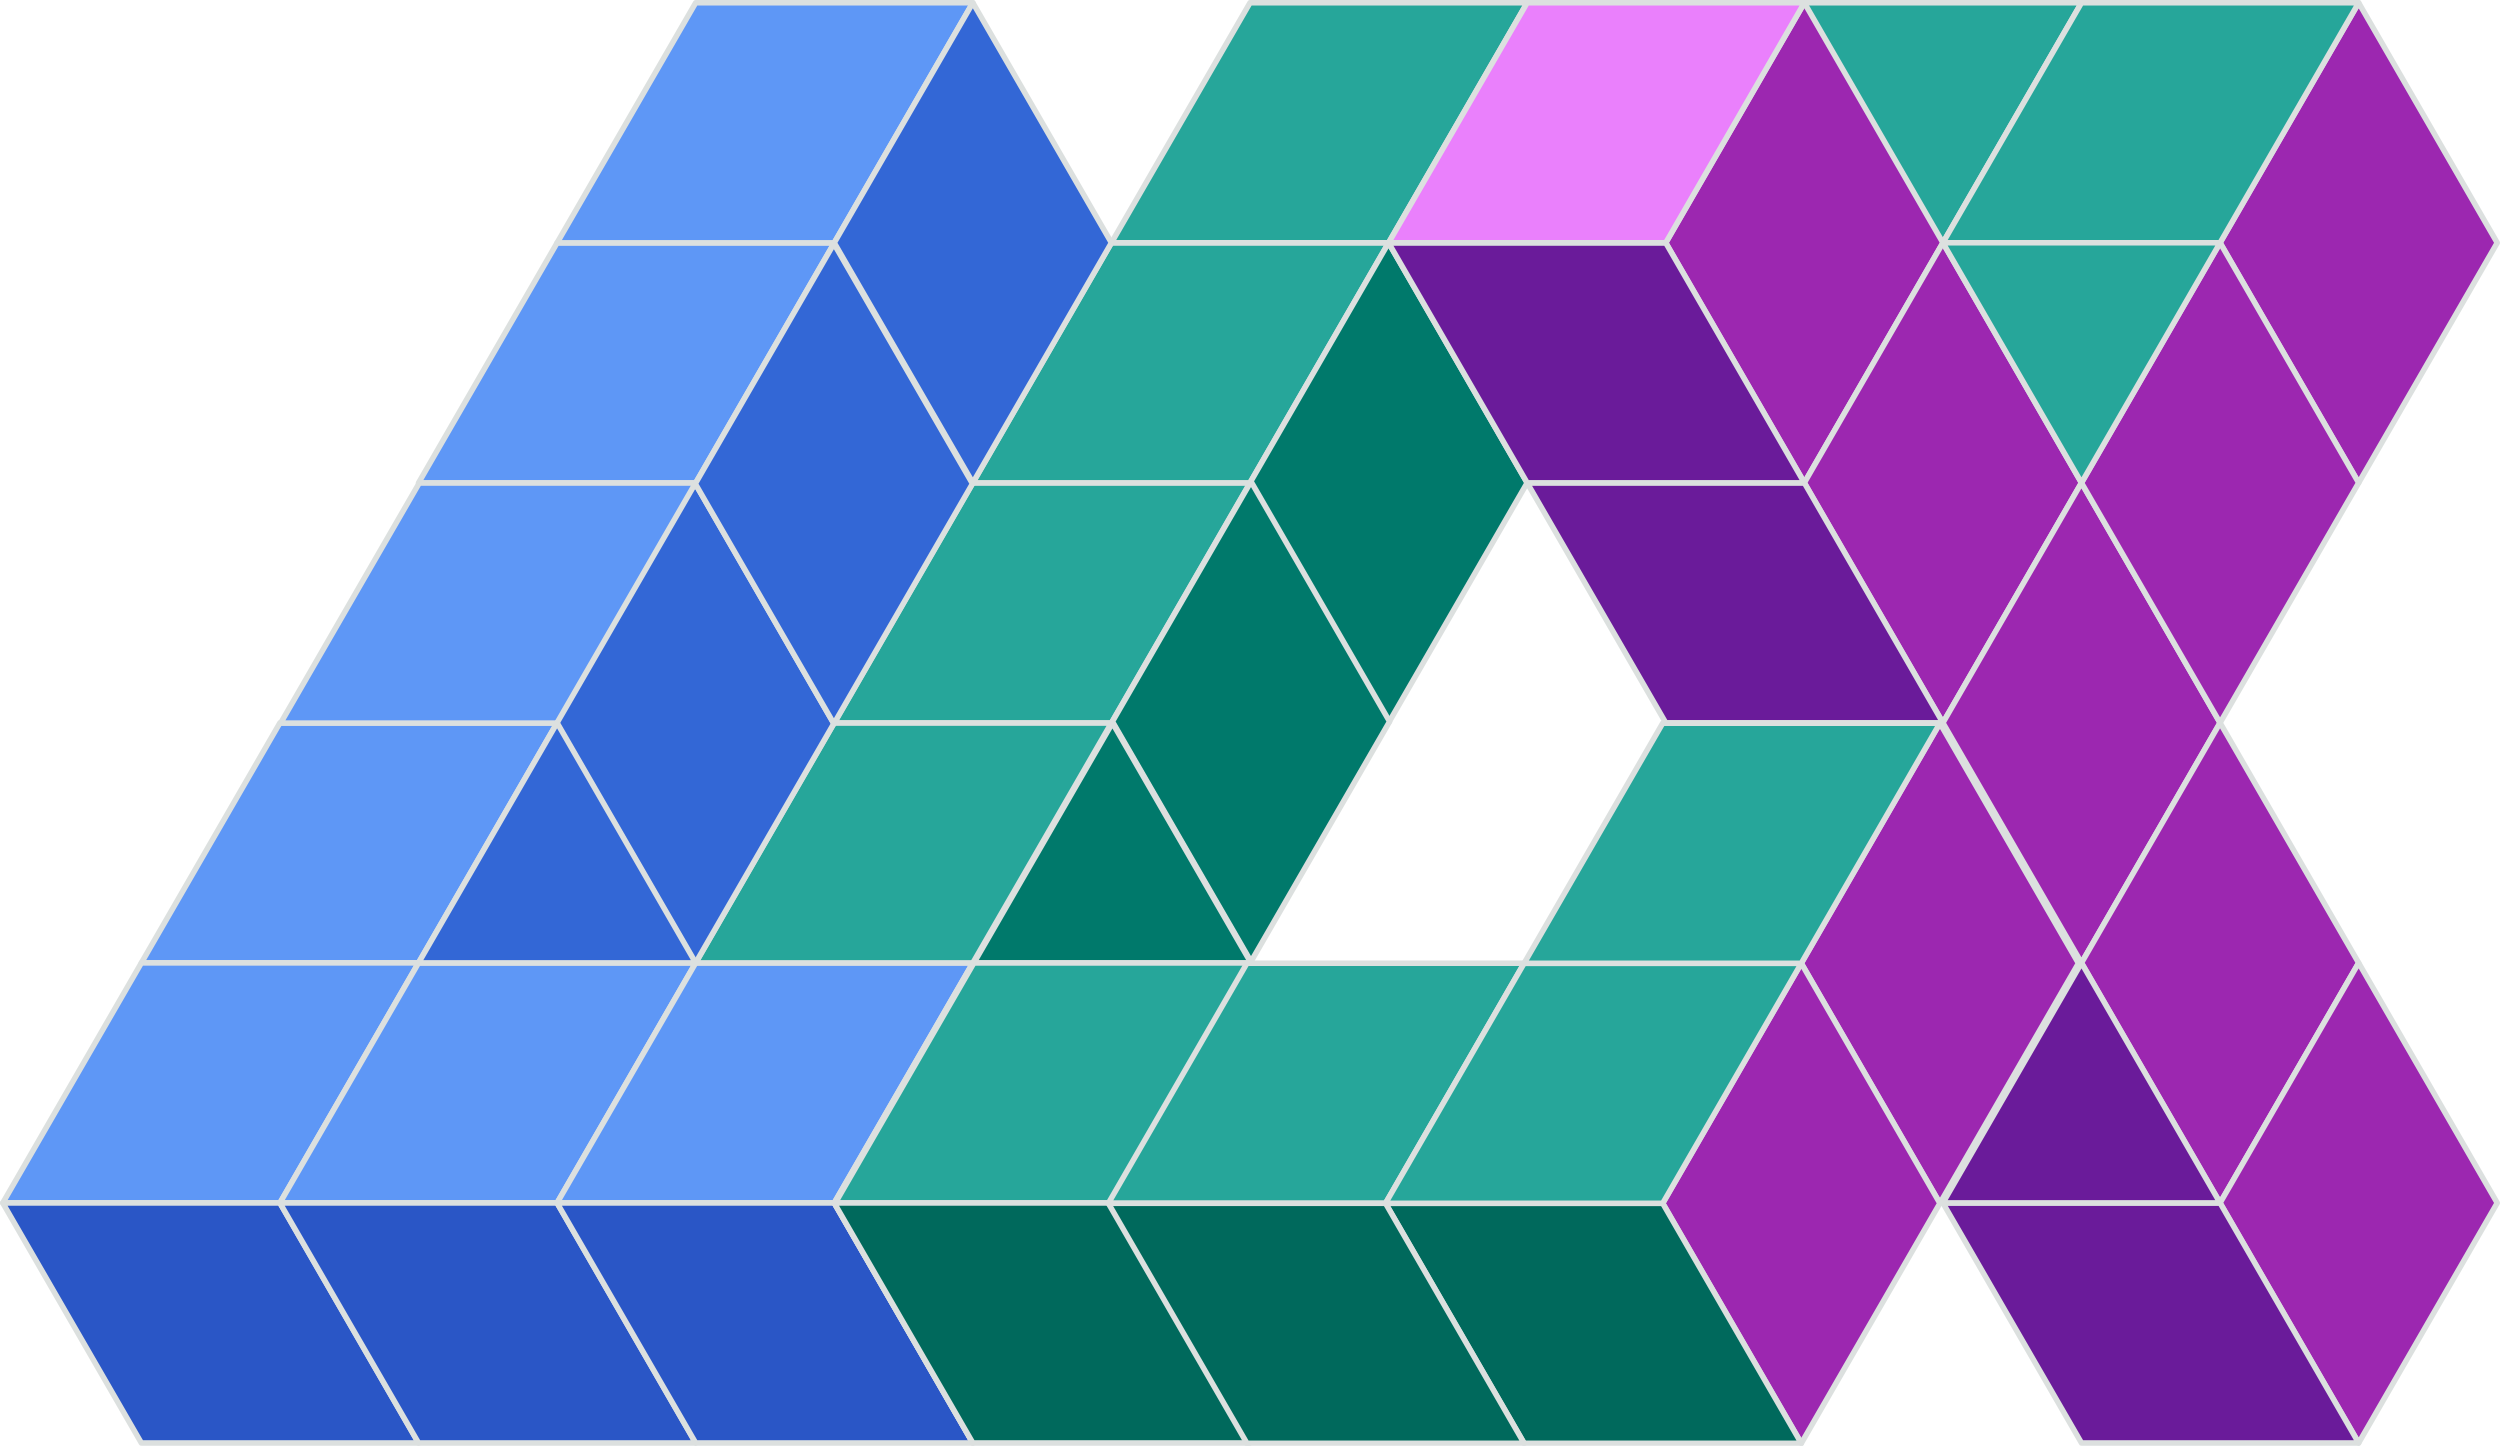 <?xml version="1.0" encoding="UTF-8" standalone="no"?>
<svg
   xmlns:dc="http://purl.org/dc/elements/1.1/"
   xmlns:cc="http://creativecommons.org/ns#"
   xmlns:rdf="http://www.w3.org/1999/02/22-rdf-syntax-ns#"
   xmlns:svg="http://www.w3.org/2000/svg"
   xmlns="http://www.w3.org/2000/svg"
   xmlns:sodipodi="http://sodipodi.sourceforge.net/DTD/sodipodi-0.dtd"
   xmlns:inkscape="http://www.inkscape.org/namespaces/inkscape"
   viewBox="0 0 451 260.81"
   version="1.1"
   id="svg39"
   sodipodi:docname="lox.svg"
   inkscape:version="0.92.5 (2060ec1f9f, 2020-04-08)">
  <sodipodi:namedview
     id="namedview39"
     pagecolor="#ffffff"
     bordercolor="#000000"
     borderopacity="0.25"
     inkscape:showpageshadow="2"
     inkscape:pageopacity="0.0"
     inkscape:pagecheckerboard="0"
     inkscape:deskcolor="#d1d1d1"
     showgrid="false"
     inkscape:zoom="1.575274"
     inkscape:cx="237.23304"
     inkscape:cy="209.68158"
     inkscape:window-width="1848"
     inkscape:window-height="1016"
     inkscape:window-x="72"
     inkscape:window-y="238"
     inkscape:window-maximized="1"
     inkscape:current-layer="Layer_1-2" />
  <defs
     id="defs1">
    <style
       id="style1">.cls-1{fill:#5e97f6;}.cls-1,.cls-2,.cls-3,.cls-4,.cls-5,.cls-6,.cls-7,.cls-8,.cls-9{stroke:#dce0df;stroke-linejoin:round;}.cls-2{fill:#2a56c6;}.cls-3{fill:#00796b;}.cls-4{fill:#3367d6;}.cls-5{fill:#26a69a;}.cls-6{fill:#9c27b0;}.cls-7{fill:#6a1b9a;}.cls-8{fill:#00695c;}.cls-9{fill:#ea80fc;}</style>
  </defs>
  <title
     id="title1">JAX Light Stroke</title>
  <g
     id="Layer_2"
     data-name="Layer 2">
    <g
       id="Layer_1-2"
       data-name="Layer 1">
      <polygon
         class="cls-1"
         points="50.5 130.4 25.5 173.71 75.5 173.71 100.5 130.4 50.5 130.4"
         id="polygon2" />
      <polygon
         class="cls-1"
         points="0.5 217.01 25.5 173.71 75.5 173.71 50.5 217.01 0.5 217.01"
         id="polygon3" />
      <polygon
         class="cls-1"
         points="25.5,173.71 75.5,173.71 100.5,130.4 50.5,130.4 "
         id="polygon2-5"
         style="fill:#5e97f6;stroke:#dce0df;stroke-linejoin:round"
         transform="translate(50,-86.59)" />
      <polygon
         class="cls-1"
         points="75.5,173.71 100.5,130.4 50.5,130.4 25.5,173.71 "
         id="polygon2-5-9"
         style="fill:#5e97f6;stroke:#dce0df;stroke-linejoin:round"
         transform="translate(75,-129.9)" />
      <polygon
         class="cls-1"
         points="0.5,217.01 25.5,173.71 75.5,173.71 50.5,217.01 "
         id="polygon3-6"
         style="fill:#5e97f6;stroke:#dce0df;stroke-linejoin:round"
         transform="translate(50.127,-86.566)" />
      <polygon
         class="cls-1"
         points="125.5 173.71 75.5 173.71 50.5 217.01 100.5 217.01 125.5 173.71"
         id="polygon4" />
      <polygon
         class="cls-1"
         points="175.5 173.71 125.5 173.71 100.5 217.01 150.5 217.01 175.5 173.71"
         id="polygon5"
         style="fill:#5e97f6" />
      <polygon
         class="cls-1"
         points="150.5 130.4 125.5 173.71 175.5 173.71 200.5 130.4 150.5 130.4"
         id="polygon6"
         style="fill:#26a69a" />
      <polygon
         class="cls-1"
         points="175.5 87.1 150.5 130.4 200.5 130.4 225.5 87.1 175.5 87.1"
         id="polygon7"
         style="fill:#26a69a" />
      <polygon
         class="cls-1"
         points="200.5 43.8 175.5 87.1 225.5 87.1 250.5 43.8 200.5 43.8"
         id="polygon8"
         style="fill:#26a69a" />
      <polygon
         class="cls-1"
         points="225.5 0.5 200.5 43.8 250.5 43.8 275.5 0.5 225.5 0.5"
         id="polygon9"
         style="fill:#26a69a" />
      <polygon
         class="cls-1"
         points="200.5,43.8 250.5,43.8 275.5,0.5 225.5,0.5 "
         id="polygon9-2"
         style="fill:#26a69a;stroke:#dce0df;stroke-linejoin:round"
         transform="translate(100)" />
      <polygon
         class="cls-2"
         points="0.5 217.01 25.5 260.31 75.5 260.31 50.5 217.01 0.5 217.01"
         id="polygon10" />
      <polygon
         class="cls-2"
         points="125.5 260.31 75.5 260.31 50.5 217.01 100.5 217.01 125.5 260.31"
         id="polygon11" />
      <polygon
         class="cls-2"
         points="175.5 260.31 125.5 260.31 100.5 217.01 150.5 217.01 175.5 260.31"
         id="polygon12" />
      <polygon
         class="cls-3"
         points="200.5 217.01 175.5 173.71 150.5 217.01 175.5 260.31 200.5 217.01"
         id="polygon13" />
      <polygon
         class="cls-3"
         points="175.5,173.71 150.5,217.01 175.5,260.31 200.5,217.01 "
         id="polygon13-5"
         style="fill:#3367d6;stroke:#dce0df;stroke-linejoin:round"
         transform="translate(-50.079,-86.49)" />
      <polygon
         class="cls-3"
         points="200.5,217.01 175.5,173.71 150.5,217.01 175.5,260.31 "
         id="polygon13-5-2"
         style="fill:#3367d6;stroke:#dce0df;stroke-linejoin:round"
         transform="translate(-25.066,-129.749)" />
      <polygon
         class="cls-3"
         points="200.5,217.01 175.5,173.71 150.5,217.01 175.5,260.31 "
         id="polygon13-5-2-0"
         style="fill:#3367d6;stroke:#dce0df;stroke-linejoin:round"
         transform="translate(0,-173.21)" />
      <polygon
         class="cls-3"
         points="250.5 43.8 225.5 87.1 250.5 130.4 275.5 87.1 250.5 43.8"
         id="polygon15" />
      <polygon
         class="cls-3"
         points="250.5,43.8 225.5,87.1 250.5,130.4 275.5,87.1 "
         id="polygon15-7"
         style="fill:#00796b;stroke:#dce0df;stroke-linejoin:round"
         transform="translate(-24.819,43.071)" />
      <polygon
         class="cls-4"
         points="125.5 173.71 100.5 130.4 75.5 173.71 125.5 173.71"
         id="polygon16" />
      <polygon
         class="cls-4"
         points="75.5,173.71 125.5,173.71 100.5,130.4 "
         id="polygon16-2"
         style="fill:#00796b;stroke:#dce0df;stroke-linejoin:round"
         transform="translate(100.182,0.014)" />
      <polygon
         class="cls-5"
         points="225.5,173.71 250.5,130.4 200.5,130.4 175.5,173.71 "
         id="polygon17"
         transform="translate(-24.818,43.324)"
         style="fill:#26a69a;stroke:#dce0df;stroke-linejoin:round" />
      <polygon
         class="cls-5"
         points="225.5,173.71 275.5,173.71 300.5,130.4 250.5,130.4 "
         id="polygon18"
         transform="translate(-25.549,43.365)" />
      <polygon
         class="cls-6"
         points="350.5 43.8 325.5 0.5 300.5 43.8 325.5 87.1 350.5 43.8"
         id="polygon19" />
      <polygon
         class="cls-6"
         points="375.5 87.1 350.5 43.8 325.5 87.1 350.5 130.4 375.5 87.1"
         id="polygon20" />
      <polygon
         class="cls-6"
         points="400.5 130.4 375.5 87.1 350.5 130.4 375.5 173.71 400.5 130.4"
         id="polygon21" />
      <polygon
         class="cls-6"
         points="425.5 173.71 400.5 130.4 375.5 173.71 400.5 217.01 425.5 173.71"
         id="polygon22" />
      <polygon
         class="cls-6"
         points="450.5 217.01 425.5 173.71 400.5 217.01 425.5 260.31 450.5 217.01"
         id="polygon23" />
      <polygon
         class="cls-6"
         points="425.5 0.5 400.5 43.8 425.5 87.1 450.5 43.8 425.5 0.5"
         id="polygon24" />
      <polygon
         class="cls-6"
         points="375.5 87.1 400.5 43.8 425.5 87.1 400.5 130.4 375.5 87.1"
         id="polygon25" />
      <polygon
         class="cls-6"
         points="325.5,173.71 350.5,217.01 375.5,173.71 350.5,130.4 "
         id="polygon26"
         transform="translate(-0.549,0.065)"
         style="fill:#9c27b0;stroke:#dce0df;stroke-linejoin:round" />
      <polygon
         class="cls-6"
         points="300.5,217.01 325.5,173.71 350.5,217.01 325.5,260.31 "
         id="polygon27"
         transform="translate(-0.549,0.065)"
         style="fill:#9c27b0;stroke:#dce0df;stroke-linejoin:round" />
      <polygon
         class="cls-7"
         points="250.5,217.01 300.5,217.01 325.5,260.31 275.5,260.31 "
         id="polygon28"
         style="fill:#00695c;stroke:#dce0df;stroke-linejoin:round"
         transform="translate(-0.549,0.065)" />
      <polygon
         class="cls-8"
         points="250.5,217.01 225.5,173.71 175.5,173.71 200.5,217.01 "
         id="polygon29"
         transform="translate(-25,43.3)"
         style="fill:#00695c;stroke:#dce0df;stroke-linejoin:round" />
      <polygon
         class="cls-8"
         points="250.5,217.01 225.5,173.71 175.5,173.71 200.5,217.01 "
         id="polygon29-1"
         transform="translate(24.451,43.365)"
         style="fill:#00695c;stroke:#dce0df;stroke-linejoin:round" />
      <polygon
         class="cls-8"
         points="275.5 87.1 300.5 130.4 350.5 130.4 325.5 87.1 275.5 87.1"
         id="polygon31"
         style="fill:#6a1b9a" />
      <polygon
         class="cls-8"
         points="300.5 43.8 250.5 43.8 275.5 87.1 325.5 87.1 300.5 43.8"
         id="polygon32"
         style="fill:#6a1b9a" />
      <polygon
         class="cls-8"
         points="425.5 260.31 400.5 217.01 350.5 217.01 375.5 260.31 425.5 260.31"
         id="polygon33"
         style="fill:#6a1b9a" />
      <polygon
         class="cls-8"
         points="375.5 173.71 350.5 217.01 400.5 217.01 375.5 173.71"
         id="polygon34"
         style="fill:#6a1b9a" />
      <polygon
         class="cls-9"
         points="325.5 0.5 275.5 0.5 250.5 43.8 300.5 43.8 325.5 0.5"
         id="polygon35" />
      <polygon
         class="cls-9"
         points="275.5,173.71 250.5,217.01 300.5,217.01 325.5,173.71 "
         id="polygon36"
         style="fill:#26a69a;stroke:#dce0df;stroke-linejoin:round"
         transform="translate(-0.549,0.065)" />
      <polygon
         class="cls-9"
         points="300.5,130.4 275.5,173.71 325.5,173.71 350.5,130.4 "
         id="polygon37"
         style="fill:#26a69a;stroke:#dce0df;stroke-linejoin:round"
         transform="translate(-0.549,0.065)" />
      <polygon
         class="cls-9"
         points="425.5 0.5 375.5 0.5 350.5 43.8 400.5 43.8 425.5 0.5"
         id="polygon38"
         style="fill:#26a69a" />
      <polygon
         class="cls-9"
         points="375.5 87.1 350.5 43.8 400.5 43.8 375.5 87.1"
         id="polygon39"
         style="fill:#26a69a" />
    </g>
  </g>
</svg>
